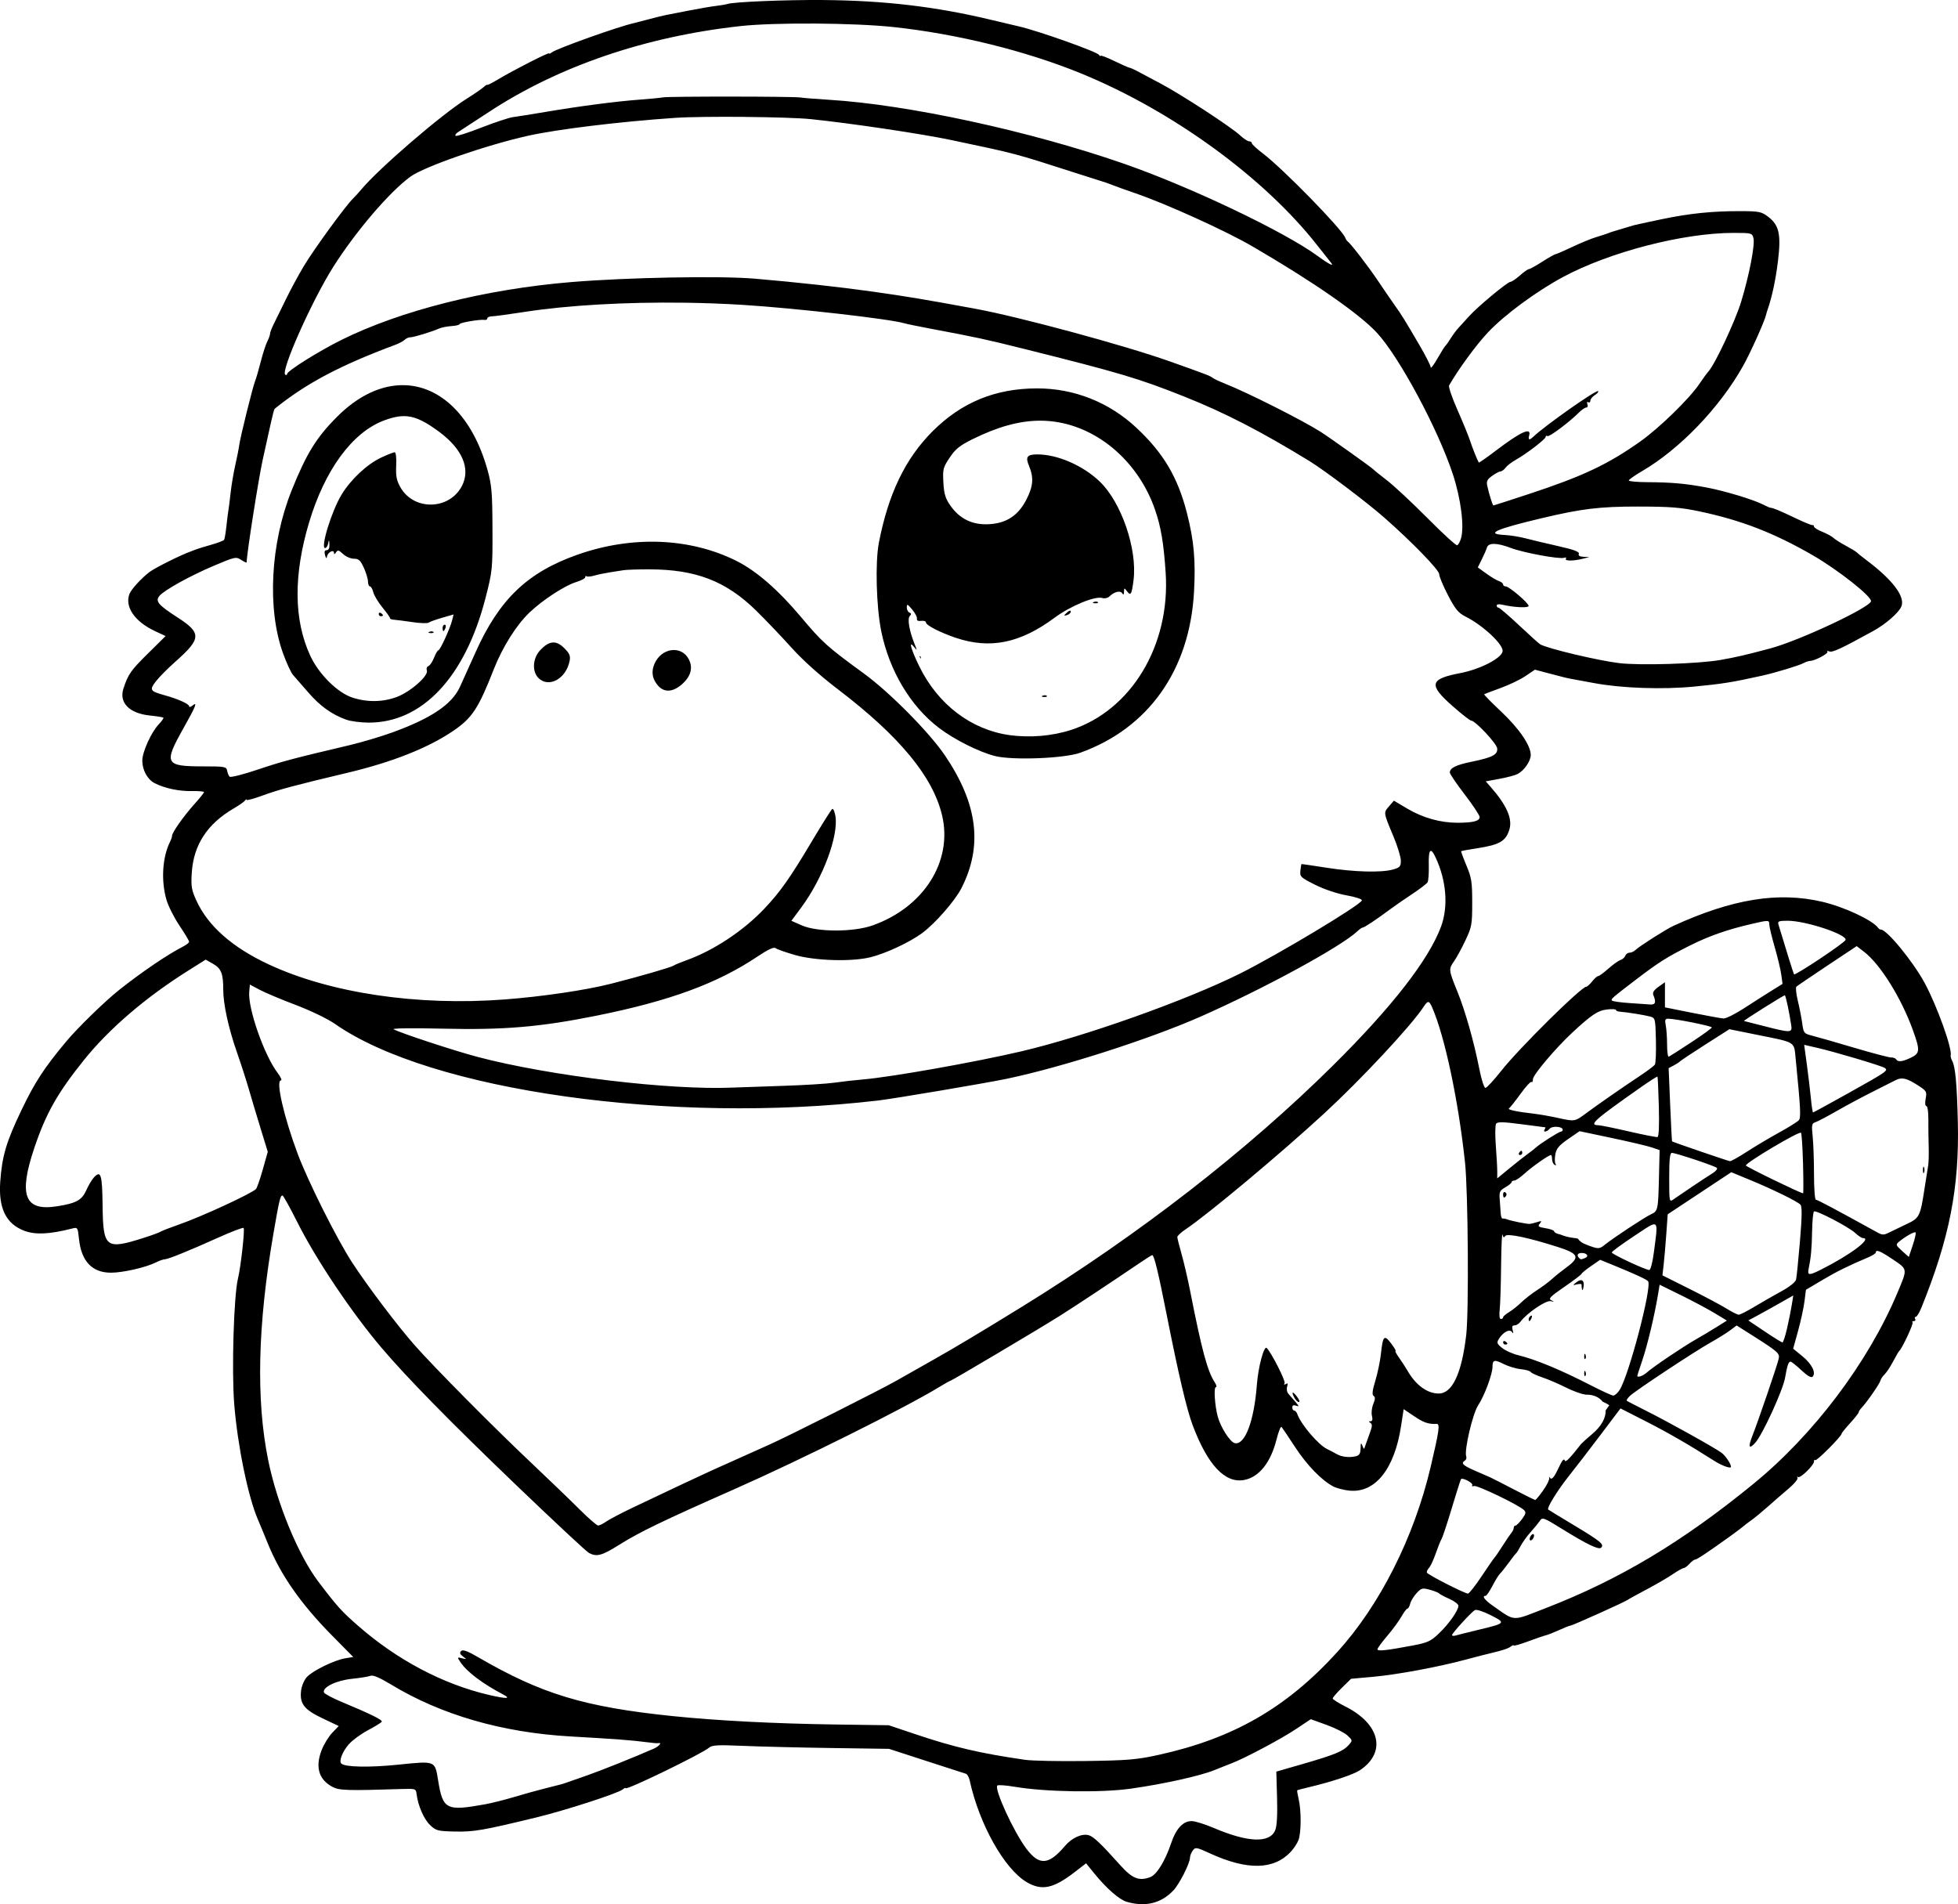 <?xml version="1.0" encoding="UTF-8" standalone="no"?>
<!-- Created with Inkscape (http://www.inkscape.org/) -->

<svg
   width="243.271mm"
   height="236.583mm"
   viewBox="0 0 243.271 236.583"
   version="1.1"
   id="svg1"
   xml:space="preserve"
   xmlns="http://www.w3.org/2000/svg"
   xmlns:svg="http://www.w3.org/2000/svg"><defs
     id="defs1" /><g
     id="layer1"
     transform="translate(-125.02,334.042)"><path
       id="path156"
       style="fill:#000000"
       d="m 227.235,-334.039 c -4.645,-0.036 -11.099,0.233 -11.851,0.494 -0.176,0.061 -0.796,0.166 -1.378,0.234 -0.582,0.067 -2.07,0.321 -3.307,0.564 -1.237,0.243 -2.527,0.494 -2.868,0.557 -0.34,0.064 -1.293,0.297 -2.117,0.518 -0.824,0.222 -1.689,0.445 -1.922,0.497 -1.949,0.432 -9.616,3.167 -10.226,3.648 -0.182,0.143 -0.331,0.197 -0.331,0.118 0,-0.172 -4.339,2.039 -6.284,3.202 -0.764,0.457 -1.389,0.774 -1.389,0.705 0,-0.069 -0.208,0.061 -0.463,0.289 -0.255,0.228 -1.186,0.867 -2.07,1.419 -3.186,1.991 -11.021,8.745 -13.176,11.357 -0.283,0.343 -0.718,0.819 -0.967,1.058 -0.914,0.877 -4.924,6.387 -6.141,8.437 -0.689,1.161 -1.677,2.991 -2.195,4.066 -0.518,1.075 -1.174,2.412 -1.459,2.972 -0.285,0.559 -0.518,1.155 -0.519,1.323 -9e-4,0.168 -0.155,0.603 -0.343,0.967 -0.188,0.364 -0.554,1.495 -0.814,2.514 -0.26,1.019 -0.572,2.09 -0.693,2.381 -0.289,0.693 -1.859,7.026 -1.981,7.989 -0.052,0.41 -0.271,1.52 -0.486,2.464 -0.215,0.945 -0.477,2.492 -0.581,3.438 -0.104,0.946 -0.227,1.922 -0.273,2.169 -0.046,0.247 -0.157,1.131 -0.248,1.965 -0.09,0.834 -0.219,1.606 -0.287,1.716 -0.068,0.11 -0.806,0.392 -1.64,0.627 -0.834,0.235 -1.695,0.5 -1.913,0.59 -0.218,0.09 -0.456,0.183 -0.529,0.208 -1.203,0.409 -4.565,2.085 -5.229,2.606 -1.05,0.824 -2.233,2.13 -2.452,2.705 -0.605,1.591 0.658,3.429 3.164,4.603 l 1.329,0.622 -2.177,2.15 c -2.149,2.123 -2.472,2.583 -3.057,4.357 -0.581,1.763 0.711,3.095 3.261,3.362 0.873,0.091 1.638,0.212 1.7,0.268 0.062,0.056 -0.198,0.429 -0.578,0.827 -0.927,0.972 -2.042,3.429 -2.045,4.508 -0.003,1.165 0.636,2.341 1.523,2.799 1.229,0.635 3.037,1.021 4.626,0.988 0.837,-0.018 1.521,0.041 1.521,0.129 0,0.088 -0.537,0.758 -1.193,1.487 -1.315,1.462 -2.776,3.53 -2.776,3.927 0,0.14 -0.105,0.461 -0.233,0.714 -0.976,1.931 -1.161,4.861 -0.46,7.269 0.223,0.766 0.946,2.2 1.607,3.185 0.661,0.986 1.203,1.888 1.203,2.006 0,0.117 -0.327,0.382 -0.728,0.588 -1.986,1.021 -5.056,3.102 -7.955,5.393 -1.744,1.379 -5.157,4.701 -6.582,6.408 -2.771,3.32 -3.901,5.055 -5.586,8.578 -1.875,3.92 -2.385,5.643 -2.616,8.845 -0.237,3.286 0.712,5.233 2.97,6.095 1.378,0.526 3.152,0.445 5.971,-0.276 0.668,-0.171 0.693,-0.132 0.838,1.268 0.289,2.805 1.634,4.227 3.991,4.222 1.478,-0.003 4.318,-0.653 5.56,-1.272 0.427,-0.213 0.917,-0.388 1.088,-0.388 0.412,0 3.026,-1.058 6.689,-2.708 1.639,-0.738 3.048,-1.274 3.131,-1.191 0.171,0.171 -0.353,4.872 -0.7,6.28 -0.522,2.12 -0.801,11.423 -0.467,15.61 0.41,5.144 1.73,11.559 2.958,14.375 0.201,0.462 0.745,1.774 1.208,2.918 1.581,3.905 4.09,7.504 7.979,11.445 l 2.642,2.677 -1.001,0.164 c -1.34,0.219 -4.035,1.536 -4.762,2.326 -0.322,0.35 -0.643,1.099 -0.713,1.664 -0.204,1.642 0.358,2.375 2.655,3.465 l 2.017,0.957 -0.808,0.841 c -0.445,0.462 -1.038,1.436 -1.319,2.163 -0.807,2.092 -0.351,3.648 1.335,4.549 0.859,0.459 1.86,0.49 8.663,0.27 1.654,-0.053 1.723,-0.03 1.8,0.606 0.176,1.448 0.901,3.129 1.663,3.86 0.751,0.72 0.954,0.773 3.115,0.82 2.354,0.05 3.456,-0.141 10.091,-1.749 3.622,-0.878 10.158,-2.997 10.744,-3.483 0.203,-0.168 0.369,-0.238 0.369,-0.156 0,0.328 9.53,-4.3 10.364,-5.033 0.365,-0.321 1.104,-0.36 4.233,-0.223 2.085,0.091 7.015,0.212 10.955,0.268 l 7.164,0.103 4.61,1.497 c 2.535,0.823 4.755,1.541 4.933,1.595 0.178,0.054 0.395,0.43 0.484,0.837 1.182,5.434 4.31,11.006 7.094,12.637 1.864,1.092 3.299,0.792 5.937,-1.243 l 1.428,-1.102 0.952,1.177 c 1.539,1.902 3.154,3.327 4.083,3.602 h 5.2e-4 c 2.303,0.682 4.288,0.201 5.811,-1.409 0.751,-0.795 2.06,-3.378 2.064,-4.075 10e-4,-0.227 0.157,-0.624 0.346,-0.882 0.323,-0.442 0.448,-0.421 2.159,0.363 4.589,2.102 7.887,2.046 9.983,-0.17 0.391,-0.413 0.837,-1.086 0.992,-1.496 0.343,-0.908 0.357,-3.638 0.025,-5.068 -0.134,-0.578 -0.217,-1.078 -0.185,-1.11 0.032,-0.032 0.651,-0.199 1.375,-0.369 2.96,-0.699 5.634,-1.592 6.467,-2.159 3.26,-2.218 2.449,-5.711 -1.828,-7.87 -0.882,-0.445 -1.604,-0.902 -1.604,-1.015 0,-0.113 0.513,-0.709 1.141,-1.325 l 1.141,-1.119 2.762,-0.249 c 2.966,-0.267 8.065,-1.215 11.493,-2.136 1.164,-0.313 2.533,-0.666 3.043,-0.785 1.574,-0.369 2.236,-0.589 2.58,-0.858 0.182,-0.142 0.331,-0.191 0.331,-0.108 0,0.083 0.804,-0.147 1.786,-0.512 0.982,-0.364 1.98,-0.706 2.216,-0.759 0.237,-0.053 0.974,-0.344 1.639,-0.646 0.665,-0.303 1.295,-0.551 1.4,-0.551 0.233,0 6.742,-2.928 7.114,-3.2 0.146,-0.107 1.217,-0.697 2.381,-1.312 1.164,-0.615 2.614,-1.458 3.223,-1.875 0.608,-0.416 1.215,-0.758 1.348,-0.758 0.133,0 0.458,-0.238 0.721,-0.529 0.263,-0.291 0.58,-0.529 0.705,-0.529 0.218,0 1.537,-0.877 4.322,-2.876 0.728,-0.522 1.458,-1.071 1.624,-1.22 0.166,-0.149 0.638,-0.508 1.049,-0.799 0.411,-0.291 1.349,-1.065 2.085,-1.72 0.736,-0.655 1.894,-1.66 2.573,-2.234 0.679,-0.574 1.164,-1.17 1.077,-1.323 -0.087,-0.153 -0.064,-0.194 0.052,-0.089 0.254,0.229 1.992,-1.453 1.992,-1.927 0,-0.184 0.073,-0.262 0.163,-0.172 0.159,0.159 3.256,-2.952 3.27,-3.283 0.004,-0.091 0.483,-0.686 1.065,-1.323 0.582,-0.637 1.058,-1.239 1.058,-1.337 0,-0.099 0.151,-0.337 0.336,-0.529 0.638,-0.664 2.272,-3.016 2.357,-3.393 0.047,-0.208 0.28,-0.561 0.517,-0.784 0.238,-0.223 0.714,-0.942 1.058,-1.597 0.344,-0.655 0.692,-1.25 0.773,-1.323 0.371,-0.335 1.797,-3.392 1.65,-3.539 -0.091,-0.091 -0.019,-0.165 0.16,-0.165 0.178,0 0.251,-0.119 0.161,-0.265 -0.09,-0.146 -0.056,-0.265 0.076,-0.265 0.132,0 0.445,-0.506 0.695,-1.124 3.497,-8.642 4.73,-14.922 4.533,-23.085 -0.115,-4.779 -0.307,-6.855 -0.702,-7.593 -0.134,-0.25 -0.218,-0.549 -0.186,-0.664 0.224,-0.813 -1.674,-6.112 -3.216,-8.98 -1.455,-2.707 -4.747,-6.714 -5.481,-6.671 -0.086,0.005 -0.23,-0.09 -0.319,-0.212 -0.706,-0.964 -4.229,-2.606 -6.956,-3.242 -5.458,-1.274 -11.145,-0.353 -18.474,2.993 -0.894,0.408 -4.223,2.526 -4.715,2.999 -0.192,0.185 -0.523,0.336 -0.736,0.336 -0.212,0 -0.453,0.174 -0.535,0.387 -0.082,0.213 -0.356,0.453 -0.609,0.533 -0.254,0.081 -0.927,0.561 -1.497,1.068 -0.57,0.507 -1.138,0.922 -1.262,0.922 -0.125,1.1e-4 -0.461,0.298 -0.747,0.661 -0.286,0.364 -0.616,0.661 -0.733,0.661 -0.623,0 -8.36,7.653 -10.564,10.451 -0.917,1.164 -1.8,2.117 -1.961,2.117 -0.161,0 -0.493,-1.012 -0.737,-2.249 -0.701,-3.546 -1.771,-7.323 -2.768,-9.769 -1.073,-2.633 -1.085,-2.747 -0.382,-3.733 0.294,-0.413 0.919,-1.563 1.389,-2.554 0.801,-1.691 0.854,-1.983 0.854,-4.713 0,-2.57 -0.084,-3.11 -0.719,-4.617 -0.395,-0.939 -0.687,-1.738 -0.65,-1.775 0.037,-0.037 0.956,-0.205 2.041,-0.372 2.753,-0.424 3.536,-0.893 3.96,-2.373 0.38,-1.325 -0.375,-3.005 -2.371,-5.275 l -0.576,-0.655 1.716,-0.316 c 0.943,-0.174 1.953,-0.445 2.245,-0.6 0.828,-0.443 1.63,-1.612 1.627,-2.373 -0.004,-1.18 -1.447,-3.285 -3.713,-5.416 -1.195,-1.124 -2.127,-2.077 -2.073,-2.117 0.055,-0.04 0.967,-0.387 2.027,-0.77 1.06,-0.383 2.457,-1.054 3.103,-1.49 l 1.176,-0.794 1.527,0.405 c 2.076,0.551 2.5,0.654 3.115,0.763 0.291,0.051 1.541,0.281 2.778,0.51 3.378,0.627 8.45,0.802 12.348,0.425 3.546,-0.342 4.718,-0.53 8.422,-1.35 1.716,-0.38 4.635,-1.267 5.222,-1.586 0.253,-0.138 0.61,-0.254 0.794,-0.259 0.601,-0.016 2.332,-0.948 2.133,-1.147 -0.107,-0.107 9.2e-4,-0.119 0.24,-0.027 0.397,0.152 1.444,-0.336 5.462,-2.544 1.565,-0.86 3.206,-2.301 3.5,-3.072 0.459,-1.207 -1.089,-3.263 -4.253,-5.65 -0.655,-0.494 -1.25,-0.97 -1.323,-1.057 -0.073,-0.087 -0.668,-0.448 -1.323,-0.8 -0.655,-0.353 -1.355,-0.798 -1.556,-0.989 -0.201,-0.191 -0.826,-0.531 -1.389,-0.757 -0.563,-0.225 -1.023,-0.515 -1.023,-0.645 0,-0.13 -0.089,-0.211 -0.198,-0.182 -0.109,0.03 -1.091,-0.375 -2.183,-0.899 -1.859,-0.893 -2.736,-1.255 -3.048,-1.259 -0.073,-0.001 -0.464,-0.173 -0.868,-0.382 -1.208,-0.625 -4.802,-1.711 -7.064,-2.135 -2.591,-0.486 -4.329,-0.641 -7.342,-0.658 -1.273,-0.007 -2.313,-0.102 -2.31,-0.211 0.003,-0.109 0.749,-0.633 1.657,-1.164 4.698,-2.746 9.636,-7.888 12.54,-13.058 0.906,-1.614 2.681,-5.555 2.855,-6.342 0.033,-0.15 0.123,-0.451 0.199,-0.669 0.546,-1.567 1.001,-3.697 1.284,-6.017 0.404,-3.315 0.15,-4.473 -1.21,-5.51 -0.828,-0.631 -1.131,-0.695 -3.365,-0.703 -3.569,-0.013 -6.428,0.28 -9.939,1.018 -1.705,0.358 -3.219,0.686 -3.364,0.728 -0.28,0.081 -2.553,0.761 -2.778,0.831 -0.073,0.023 -0.311,0.111 -0.529,0.197 -0.218,0.086 -0.873,0.298 -1.455,0.473 -0.582,0.175 -1.904,0.719 -2.938,1.211 -1.034,0.491 -1.963,0.893 -2.063,0.893 -0.101,0 -0.835,0.417 -1.631,0.926 -0.796,0.509 -1.548,0.926 -1.671,0.926 -0.123,0 -0.627,0.355 -1.119,0.79 -0.493,0.434 -1.023,0.792 -1.179,0.794 -0.368,0.005 -4.086,3.098 -5.127,4.263 -0.442,0.495 -1.028,1.138 -1.301,1.429 -0.274,0.291 -0.718,0.886 -0.988,1.323 -0.27,0.437 -0.565,0.853 -0.656,0.926 -0.091,0.073 -0.54,0.787 -0.996,1.587 -0.456,0.8 -0.832,1.291 -0.833,1.09 -0.001,-0.201 -0.627,-1.434 -1.391,-2.74 -1.961,-3.353 -2.134,-3.632 -3.077,-4.964 -0.464,-0.655 -1.402,-2.024 -2.085,-3.043 -1.189,-1.774 -3.377,-4.617 -3.767,-4.895 -0.102,-0.073 -0.234,-0.27 -0.292,-0.439 -0.356,-1.03 -7.712,-8.567 -10.226,-10.476 -0.764,-0.58 -1.389,-1.16 -1.389,-1.288 0,-0.128 -0.149,-0.233 -0.331,-0.234 -0.182,-6.7e-4 -0.688,-0.333 -1.124,-0.739 -1.146,-1.066 -7.29,-5.068 -9.922,-6.463 -1.237,-0.655 -2.547,-1.351 -2.91,-1.546 -0.364,-0.195 -0.781,-0.375 -0.926,-0.401 -0.146,-0.026 -1.009,-0.408 -1.918,-0.85 -0.91,-0.442 -1.656,-0.724 -1.658,-0.627 -0.002,0.097 -0.091,0.045 -0.198,-0.116 -0.267,-0.4 -7.584,-2.997 -9.984,-3.543 -0.582,-0.132 -2.07,-0.485 -3.307,-0.782 -6.938,-1.67 -13.357,-2.429 -21.034,-2.488 z m -0.94,2.924 c 3.598,0.024 7.277,0.171 9.732,0.434 7.929,0.849 16.498,2.97 23.355,5.782 11.358,4.657 22.758,12.966 29.335,21.381 0.739,0.946 1.471,1.869 1.625,2.051 0.531,0.624 -0.138,0.306 -1.591,-0.757 -4.195,-3.07 -15.899,-8.638 -24.21,-11.52 -11.639,-4.035 -26.752,-7.305 -36.513,-7.9 -1.601,-0.098 -3.208,-0.226 -3.572,-0.286 -0.852,-0.139 -16.367,-0.151 -17.066,-0.013 -0.291,0.057 -1.601,0.184 -2.91,0.281 -2.901,0.215 -7.392,0.801 -11.642,1.519 -1.746,0.295 -3.58,0.588 -4.074,0.651 -0.494,0.063 -2.268,0.65 -3.941,1.304 -1.673,0.654 -3.114,1.113 -3.202,1.02 -0.088,-0.093 0.057,-0.304 0.323,-0.469 0.266,-0.165 1.992,-1.291 3.836,-2.502 8.657,-5.686 19.479,-9.377 31.267,-10.665 2.131,-0.233 5.648,-0.333 9.246,-0.31 z m -8.76,11.599 c 3.435,0.031 6.796,0.129 8.244,0.278 4.972,0.511 13.783,1.825 17.49,2.607 8.058,1.701 7.749,1.619 15.186,4.012 2.183,0.702 4.028,1.291 4.101,1.308 0.073,0.018 0.43,0.153 0.794,0.3 0.364,0.147 1.614,0.596 2.778,0.996 3.84,1.32 11.167,4.646 14.476,6.57 7.558,4.396 13.322,8.397 15.499,10.757 2.788,3.023 7.607,12.008 9.438,17.599 0.991,3.027 1.429,6.483 1.003,7.933 -0.125,0.427 -0.342,0.815 -0.481,0.861 -0.139,0.046 -1.8,-1.473 -3.69,-3.378 -1.89,-1.904 -4.151,-4.012 -5.024,-4.685 -0.873,-0.673 -1.647,-1.296 -1.72,-1.385 -0.16,-0.196 -5.366,-3.905 -6.482,-4.619 -2.244,-1.435 -9.045,-4.866 -11.906,-6.006 -0.727,-0.29 -1.443,-0.627 -1.59,-0.749 -0.275,-0.228 -0.764,-0.415 -5.29,-2.024 -5.639,-2.004 -18.703,-5.538 -24.209,-6.55 -6.343,-1.166 -8.451,-1.517 -12.7,-2.118 -4.052,-0.573 -9.481,-1.169 -14.684,-1.612 -4.306,-0.367 -15.765,-0.154 -22.754,0.423 -10.667,0.88 -21.2,3.53 -28.575,7.189 -2.839,1.409 -6.747,3.86 -6.747,4.232 0,0.125 -0.103,0.164 -0.229,0.086 -0.616,-0.381 3.318,-9.221 5.957,-13.384 2.811,-4.435 7,-9.332 9.597,-11.222 1.705,-1.24 9.381,-3.91 14.584,-5.072 3.638,-0.813 11.313,-1.749 18.245,-2.226 1.745,-0.12 5.254,-0.156 8.689,-0.125 z m 122.904,14.41 c 2.191,0 2.282,0.024 2.438,0.644 0.208,0.831 -0.52,4.599 -1.526,7.899 -0.736,2.413 -3.235,7.748 -4.056,8.659 -0.199,0.221 -0.717,0.931 -1.152,1.578 -1.211,1.804 -4.952,5.449 -7.309,7.122 -4.01,2.847 -7.16,4.334 -13.853,6.538 -2.38,0.784 -4.366,1.425 -4.412,1.425 -0.097,0 -0.534,-1.394 -0.762,-2.429 -0.127,-0.575 -0.011,-0.813 0.612,-1.257 0.423,-0.301 0.893,-0.548 1.044,-0.548 0.151,0 0.43,-0.208 0.621,-0.463 0.19,-0.255 0.752,-0.689 1.248,-0.966 1.334,-0.744 3.727,-2.579 3.727,-2.858 0,-0.133 0.103,-0.178 0.229,-0.1 0.222,0.137 2.729,-1.743 3.939,-2.955 0.327,-0.327 0.726,-0.595 0.887,-0.595 0.161,0 0.222,-0.184 0.135,-0.41 -0.09,-0.235 -0.046,-0.342 0.104,-0.249 0.144,0.089 0.262,0.005 0.262,-0.187 0,-0.192 0.249,-0.505 0.554,-0.696 0.305,-0.191 0.49,-0.411 0.411,-0.49 -0.215,-0.215 -6.544,4.236 -8.062,5.67 -0.5,0.473 -0.659,0.41 -0.5,-0.198 0.269,-1.03 -1.09,-0.402 -4.134,1.91 -1.14,0.866 -2.098,1.534 -2.129,1.486 -0.182,-0.282 -0.8,-1.826 -1.095,-2.734 -0.189,-0.582 -0.889,-2.291 -1.556,-3.799 -0.667,-1.507 -1.135,-2.877 -1.041,-3.043 1.156,-2.029 3.43,-5.126 4.882,-6.649 2.075,-2.176 5.951,-5.032 9.229,-6.8 5.812,-3.133 14.975,-5.507 21.262,-5.507 z m -130.341,8.673 c 2.423,0.033 4.85,0.123 7.215,0.27 6.497,0.404 18.4,1.762 20.068,2.288 0.241,0.076 1.747,0.385 3.348,0.686 5.688,1.07 6.773,1.305 11.561,2.502 11.85,2.961 14.21,3.663 19.851,5.909 5.034,2.004 9.55,4.33 15.558,8.013 1.885,1.155 7.144,5.126 9.298,7.02 3.429,3.014 6.835,6.52 6.835,7.034 0,0.286 0.492,1.467 1.095,2.624 0.907,1.744 1.281,2.198 2.183,2.652 2.174,1.095 4.719,3.478 4.601,4.309 -0.123,0.868 -2.793,2.242 -5.279,2.717 -3.79,0.724 -3.955,1.433 -0.952,4.079 1.133,0.998 2.175,1.814 2.316,1.814 0.51,0 3.171,2.833 3.241,3.449 0.089,0.786 -0.569,1.131 -3.183,1.667 -1.948,0.4 -2.699,0.774 -2.699,1.346 0,0.171 0.833,1.397 1.852,2.724 1.019,1.327 1.852,2.587 1.852,2.8 0,0.497 -0.803,0.705 -2.74,0.71 -2.134,0.005 -4.342,-0.618 -6.279,-1.772 l -1.635,-0.974 -0.617,0.717 c -0.685,0.797 -0.699,0.711 0.584,3.781 0.493,1.18 0.897,2.513 0.897,2.964 0,0.721 -0.119,0.852 -0.992,1.095 -1.462,0.406 -4.816,0.313 -8.268,-0.23 -1.673,-0.263 -3.064,-0.464 -3.089,-0.446 -0.025,0.018 -0.085,0.388 -0.132,0.821 -0.081,0.738 0.035,0.848 1.826,1.747 1.126,0.565 2.732,1.105 3.907,1.314 1.135,0.202 1.956,0.474 1.905,0.632 -0.193,0.591 -10.462,6.755 -15.131,9.083 -6.732,3.356 -19.339,7.836 -27.252,9.684 -5.785,1.351 -16.073,3.175 -19.579,3.472 -1.019,0.086 -2.626,0.268 -3.572,0.404 -0.946,0.136 -3.803,0.313 -6.35,0.392 v -5.2e-4 c -2.547,0.08 -5.345,0.177 -6.218,0.217 -7.807,0.352 -22.777,-1.442 -31.75,-3.805 -2.872,-0.756 -9.68,-2.997 -10.451,-3.44 -0.225,-0.129 2.415,-0.161 6.085,-0.075 7.63,0.18 12.126,-0.201 19.182,-1.624 9.055,-1.826 14.962,-3.998 19.934,-7.33 1.307,-0.876 2.042,-1.22 2.249,-1.053 0.169,0.137 1.259,0.523 2.424,0.857 2.512,0.722 7.053,0.854 9.393,0.273 1.887,-0.469 4.837,-1.845 6.374,-2.974 1.638,-1.203 4.118,-4.038 4.924,-5.629 2.656,-5.242 2.011,-10.431 -2.046,-16.443 -1.929,-2.858 -6.86,-7.847 -10.075,-10.193 -4.623,-3.373 -5.141,-3.838 -7.886,-7.099 -2.804,-3.33 -5.505,-5.672 -7.956,-6.897 -5.779,-2.888 -12.955,-3.17 -19.747,-0.778 -6.204,2.185 -9.707,5.528 -12.646,12.07 -0.771,1.716 -1.655,3.674 -1.964,4.352 -0.996,2.18 -3.566,3.911 -8.419,5.67 -1.432,0.519 -3.854,1.238 -5.382,1.597 -6.951,1.637 -8.314,2 -11.362,3.026 -1.785,0.601 -3.341,0.992 -3.457,0.869 -0.116,-0.123 -0.254,-0.462 -0.307,-0.753 -0.089,-0.491 -0.304,-0.529 -3.002,-0.529 -4.738,0 -4.905,-0.335 -2.389,-4.801 1.512,-2.684 1.756,-3.309 1.07,-2.74 -0.218,0.181 -0.397,0.214 -0.397,0.073 0,-0.284 -1.412,-0.919 -3.043,-1.367 -1.814,-0.499 -1.913,-0.652 -1.103,-1.713 0.392,-0.513 1.493,-1.624 2.446,-2.469 3.233,-2.862 3.263,-3.549 0.236,-5.501 -2.385,-1.539 -2.774,-2.005 -2.226,-2.666 0.582,-0.701 3.808,-2.49 6.71,-3.72 2.687,-1.139 2.807,-1.165 3.453,-0.742 0.368,0.241 0.67,0.376 0.67,0.299 0,-0.987 1.479,-10.421 2.006,-12.792 0.383,-1.725 0.849,-3.827 1.035,-4.672 0.186,-0.845 0.382,-1.571 0.435,-1.613 3.922,-3.164 8.087,-5.373 14.987,-7.948 0.478,-0.178 1.007,-0.463 1.177,-0.633 0.17,-0.17 0.494,-0.308 0.719,-0.307 0.411,10e-4 2.593,-0.666 3.585,-1.097 0.291,-0.126 0.975,-0.259 1.521,-0.295 0.545,-0.036 0.992,-0.143 0.992,-0.239 5.8e-4,-0.189 2.572,-0.623 3.109,-0.525 0.182,0.033 0.331,-0.051 0.331,-0.188 0,-0.137 0.268,-0.253 0.595,-0.259 0.327,-0.006 2.117,-0.248 3.976,-0.537 5.455,-0.85 12.694,-1.253 19.964,-1.153 z m -34.907,10.245 c -2.711,-0.045 -5.599,1.225 -8.305,3.939 -2.557,2.563 -3.805,4.587 -5.623,9.12 -2.647,6.597 -3.076,14.73 -1.071,20.273 0.434,1.198 0.993,2.404 1.242,2.679 0.25,0.275 1.105,1.256 1.902,2.179 1.452,1.683 2.92,2.733 4.724,3.377 0.532,0.19 1.758,0.351 2.725,0.357 6.679,0.044 12.026,-5.638 14.555,-15.467 0.86,-3.344 0.885,-3.582 0.868,-8.599 -0.015,-4.459 -0.097,-5.444 -0.598,-7.261 -1.875,-6.794 -5.901,-10.523 -10.418,-10.598 z m 78.659,0.4 c -5.169,0.011 -9.362,1.734 -12.955,5.323 -3.39,3.387 -5.502,7.769 -6.678,13.852 -0.471,2.436 -0.325,7.947 0.291,10.984 0.996,4.915 3.653,9.36 7.197,12.041 1.913,1.448 4.954,2.972 6.929,3.475 2.174,0.553 8.617,0.306 10.598,-0.406 8.486,-3.05 13.601,-10.277 14.138,-19.978 0.216,-3.905 -0.003,-6.363 -0.87,-9.769 -1.142,-4.484 -2.932,-7.504 -6.316,-10.657 -3.391,-3.159 -7.74,-4.874 -12.334,-4.865 z m -78.17,3.473 c 1.155,0.128 2.29,0.731 3.882,1.906 2.902,2.142 3.947,4.593 2.862,6.719 -1.542,3.023 -5.973,3.139 -7.648,0.201 -0.483,-0.848 -0.589,-1.387 -0.531,-2.712 0.043,-0.976 -0.035,-1.653 -0.191,-1.651 -0.146,0.002 -0.888,0.294 -1.651,0.649 -1.762,0.82 -3.798,2.72 -4.947,4.617 -1.24,2.045 -2.652,6.638 -2.041,6.638 0.147,0 0.319,-0.268 0.382,-0.595 0.098,-0.51 0.12,-0.492 0.151,0.132 0.023,0.466 -0.098,0.728 -0.336,0.728 -0.258,0 -0.322,0.183 -0.209,0.595 0.124,0.454 0.185,0.491 0.255,0.155 0.109,-0.522 0.853,-0.878 0.859,-0.411 0.003,0.207 0.093,0.183 0.251,-0.067 0.209,-0.331 0.342,-0.3 0.873,0.198 0.344,0.324 0.952,0.588 1.35,0.588 0.595,0 0.814,0.2 1.234,1.124 0.281,0.618 0.513,1.392 0.516,1.72 0.003,0.327 0.112,0.595 0.242,0.595 0.13,0 0.318,0.327 0.418,0.727 0.1,0.4 0.619,1.26 1.153,1.913 0.534,0.652 0.951,1.248 0.927,1.324 -0.024,0.076 0.214,0.158 0.529,0.181 0.315,0.024 1.348,0.157 2.293,0.297 0.946,0.14 1.839,0.165 1.984,0.056 0.146,-0.109 0.9,-0.381 1.676,-0.605 l 1.412,-0.408 -0.174,0.705 c -0.249,1.011 -1.499,3.748 -1.712,3.748 -0.099,0 -0.34,0.412 -0.538,0.915 -0.197,0.503 -0.515,0.975 -0.706,1.049 -0.191,0.073 -0.278,0.315 -0.192,0.537 0.248,0.647 -2.03,2.66 -3.731,3.296 -1.756,0.657 -3.704,0.68 -5.555,0.067 -1.815,-0.602 -4.125,-2.895 -5.173,-5.135 -2.078,-4.442 -2.137,-10.041 -0.175,-16.604 1.957,-6.543 5.38,-11.206 9.304,-12.675 0.655,-0.245 1.233,-0.411 1.776,-0.49 0.407,-0.059 0.794,-0.069 1.179,-0.026 z m 78.476,0.538 c 0.841,-0.006 1.666,0.068 2.486,0.221 5.294,0.988 9.908,5.18 11.865,10.784 0.746,2.135 1.092,4.167 1.339,7.866 0.604,9.029 -4.269,17.13 -11.764,19.556 -2.342,0.758 -5.116,0.991 -7.636,0.64 -4.763,-0.664 -8.904,-3.82 -11.206,-8.54 -1.072,-2.197 -1.368,-3.33 -0.623,-2.379 0.364,0.464 0.367,0.424 0.03,-0.413 -0.656,-1.633 -0.911,-3.119 -0.592,-3.46 0.212,-0.227 0.202,-0.343 -0.04,-0.431 -0.182,-0.067 -0.331,-0.359 -0.331,-0.649 0,-0.456 0.09,-0.421 0.668,0.267 0.367,0.437 0.635,0.952 0.595,1.145 -0.047,0.226 0.138,0.321 0.522,0.268 0.327,-0.045 0.595,0.042 0.595,0.193 0,0.345 1.742,1.244 3.683,1.902 4.274,1.447 8.025,0.688 12.302,-2.49 1.972,-1.465 5.042,-2.729 5.939,-2.444 0.281,0.089 0.672,0.002 0.869,-0.193 0.589,-0.582 1.353,-0.774 1.59,-0.4 0.153,0.241 0.219,0.186 0.228,-0.19 0.012,-0.505 0.029,-0.507 0.376,-0.05 0.461,0.608 0.583,0.394 0.808,-1.416 0.476,-3.828 -1.514,-9.633 -4.184,-12.205 -2.092,-2.015 -5.288,-3.404 -7.799,-3.39 -1.26,0.007 -1.471,0.313 -0.998,1.445 0.597,1.43 0.517,2.49 -0.311,4.124 -1.017,2.006 -2.458,2.97 -4.636,3.101 -2.056,0.123 -3.649,-0.634 -4.815,-2.289 -0.64,-0.909 -0.804,-1.445 -0.885,-2.89 -0.093,-1.652 -0.038,-1.866 0.786,-3.097 0.721,-1.077 1.254,-1.504 2.87,-2.302 3.076,-1.518 5.743,-2.262 8.267,-2.281 z m 74.415,10.672 c 3.906,10e-4 5.265,0.108 7.56,0.591 5.221,1.099 9.292,2.675 14.126,5.466 3.132,1.808 7.335,5.128 7.224,5.707 -0.152,0.794 -8.923,4.902 -12.506,5.858 -3.147,0.839 -4.232,1.091 -6.218,1.439 -2.713,0.476 -10.003,0.702 -12.568,0.389 -2.685,-0.328 -8.915,-1.812 -9.805,-2.335 -0.172,-0.101 -1.357,-1.166 -2.632,-2.367 -1.276,-1.201 -2.422,-2.183 -2.548,-2.183 -0.126,0 -0.228,-0.121 -0.228,-0.27 0,-0.16 0.297,-0.199 0.728,-0.098 1.431,0.338 3.241,0.421 3.241,0.149 0,-0.358 -2.422,-2.424 -2.844,-2.426 -0.182,-9.4e-4 -0.331,-0.113 -0.331,-0.249 0,-0.136 -0.226,-0.318 -0.502,-0.406 -0.276,-0.088 -0.984,-0.508 -1.571,-0.934 l -1.069,-0.774 0.501,-1.003 c 0.276,-0.551 0.562,-1.211 0.637,-1.466 0.181,-0.617 1.251,-0.598 2.962,0.052 1.581,0.601 6.088,1.431 6.633,1.222 0.207,-0.079 0.302,-0.027 0.213,0.118 -0.186,0.3 0.932,0.298 2.119,-0.003 l 0.794,-0.202 -0.719,-0.032 c -0.477,-0.021 -0.675,-0.148 -0.587,-0.378 0.096,-0.251 -0.619,-0.516 -2.588,-0.959 -1.497,-0.336 -3.316,-0.769 -4.044,-0.962 -0.728,-0.193 -1.891,-0.38 -2.585,-0.414 -2.46,-0.124 -1.155,-0.717 4.57,-2.077 5.01,-1.191 7.212,-1.458 12.039,-1.456 z m -122.849,7.801 c 5.756,0.009 9.513,1.462 13.244,5.125 1.206,1.184 3.183,3.255 4.393,4.603 1.402,1.563 3.51,3.451 5.816,5.21 7.633,5.823 11.77,10.84 12.897,15.642 1.335,5.689 -2.26,11.383 -8.618,13.652 -2.382,0.85 -6.903,0.849 -8.827,-0.002 l -1.281,-0.566 1.227,-1.657 c 2.685,-3.625 4.656,-8.909 4.241,-11.367 -0.094,-0.554 -0.27,-0.946 -0.392,-0.87 -0.122,0.075 -1.266,1.892 -2.544,4.036 -2.732,4.587 -3.91,6.255 -5.904,8.362 -2.594,2.741 -6.299,5.192 -9.672,6.399 -0.728,0.26 -1.442,0.558 -1.587,0.66 -0.307,0.217 -4.186,1.341 -7.805,2.262 -3.136,0.798 -8.558,1.597 -13.229,1.95 v -5.2e-4 c -10.82,0.818 -21.636,-0.793 -29.283,-4.362 -4.519,-2.109 -7.534,-4.769 -8.976,-7.919 -0.611,-1.335 -0.684,-1.775 -0.575,-3.476 0.222,-3.456 1.937,-6.075 5.233,-7.992 0.655,-0.381 1.278,-0.817 1.385,-0.97 0.107,-0.152 0.196,-0.191 0.198,-0.085 0.002,0.105 0.927,-0.147 2.055,-0.561 1.951,-0.716 3.909,-1.239 10.517,-2.81 5.565,-1.323 10.057,-3.112 13.157,-5.239 2.3,-1.578 3.077,-2.766 4.968,-7.589 1.085,-2.769 2.815,-5.519 4.451,-7.079 1.635,-1.559 4.402,-3.362 5.801,-3.781 0.618,-0.185 1.124,-0.457 1.124,-0.604 0,-0.147 0.068,-0.198 0.152,-0.115 0.084,0.084 0.519,0.047 0.967,-0.081 0.448,-0.129 1.303,-0.308 1.899,-0.399 0.596,-0.091 1.381,-0.214 1.745,-0.274 0.364,-0.06 1.815,-0.106 3.225,-0.104 z m 55.199,4.055 c -0.211,0.085 -0.149,0.147 0.16,0.16 0.279,0.011 0.435,-0.051 0.347,-0.139 -0.088,-0.088 -0.316,-0.097 -0.507,-0.021 z m -2.973,1.08 c -0.071,0.011 -0.17,0.064 -0.284,0.159 -0.218,0.181 -0.397,0.371 -0.397,0.421 0,0.05 0.179,0.023 0.397,-0.06 0.218,-0.084 0.397,-0.273 0.397,-0.421 0,-0.077 -0.042,-0.11 -0.113,-0.099 z m -85.799,0.258 c -0.048,0.021 -0.077,0.073 -0.077,0.15 0,0.154 0.119,0.28 0.265,0.28 0.146,0 0.265,-0.052 0.265,-0.116 0,-0.064 -0.119,-0.191 -0.265,-0.281 -0.073,-0.045 -0.139,-0.054 -0.187,-0.033 z m 8.116,1.488 c -0.141,0 -0.256,0.179 -0.256,0.397 0,0.218 0.047,0.397 0.104,0.397 0.057,0 0.173,-0.179 0.256,-0.397 0.084,-0.218 0.037,-0.397 -0.104,-0.397 z m -1.893,0.878 c -0.211,0.085 -0.149,0.147 0.16,0.16 0.279,0.011 0.435,-0.051 0.347,-0.139 -0.088,-0.088 -0.316,-0.097 -0.507,-0.021 z m 15.285,1.332 c -0.485,0.048 -0.984,0.373 -1.544,0.979 -0.912,0.989 -1.007,2.617 -0.198,3.426 1.278,1.278 3.431,0.108 3.874,-2.107 0.128,-0.638 0.003,-0.935 -0.675,-1.613 -0.502,-0.502 -0.973,-0.732 -1.457,-0.685 z m 14.773,0.951 c -0.848,0.12 -1.687,0.715 -2.11,1.727 -0.417,0.998 -0.254,1.892 0.494,2.719 0.759,0.838 1.826,0.762 2.932,-0.209 1.113,-0.977 1.403,-2.04 0.848,-3.112 -0.459,-0.888 -1.316,-1.244 -2.164,-1.124 z m 30.849,0.735 c -0.125,-0.115 0.05,0.162 0.151,0.344 -0.006,-0.09 -0.008,-0.179 -0.005,-0.267 -0.049,-0.031 -0.091,-0.025 -0.146,-0.076 z m 15.293,4.919 c -0.211,0.085 -0.149,0.147 0.16,0.16 0.279,0.011 0.435,-0.051 0.347,-0.139 -0.088,-0.088 -0.316,-0.097 -0.507,-0.021 z m 48.135,19.325 c 0.139,-0.158 0.363,0.098 0.675,0.765 1.347,2.88 1.602,6.093 0.681,8.589 -1.52,4.118 -6.109,10.017 -13.446,17.283 -10.714,10.61 -24.104,20.999 -38.561,29.919 -5.067,3.126 -8.687,5.291 -11.192,6.693 -1.528,0.855 -3.552,2 -4.498,2.545 -1.839,1.059 -13.54,6.946 -15.743,7.921 -1.59,0.704 -5.268,2.354 -7.276,3.265 -1.461,0.663 -4.732,2.202 -9.657,4.545 -1.455,0.692 -2.962,1.482 -3.348,1.755 -0.386,0.273 -0.838,0.497 -1.005,0.497 -0.166,0 -1.226,-0.923 -2.355,-2.051 -1.129,-1.128 -3.881,-3.777 -6.114,-5.887 -4.572,-4.319 -11.815,-11.628 -14.289,-14.42 -2.104,-2.374 -5.884,-7.369 -7.797,-10.305 -1.893,-2.904 -5.481,-10.062 -6.772,-13.508 -1.713,-4.574 -2.757,-9.128 -2.093,-9.128 0.172,0 -0.01,-0.422 -0.404,-0.938 -1.664,-2.182 -3.712,-8.029 -3.528,-10.077 l 0.081,-0.897 1.206,0.644 c 0.663,0.354 2.687,1.206 4.498,1.893 1.875,0.711 3.976,1.727 4.88,2.359 11.872,8.301 41.761,12.514 67.469,9.51 2.017,-0.236 13.386,-2.157 16.007,-2.706 6.792,-1.421 17.618,-4.888 23.945,-7.669 7.845,-3.448 17.521,-8.706 19.579,-10.639 0.291,-0.273 0.589,-0.484 0.661,-0.468 0.152,0.033 1.759,-1.03 3.307,-2.189 0.582,-0.436 1.848,-1.314 2.813,-1.952 0.965,-0.638 1.844,-1.306 1.954,-1.484 0.11,-0.178 0.179,-1.142 0.154,-2.142 -0.025,-0.993 0.03,-1.566 0.17,-1.724 z m 44.427,8.637 c 2.244,0 7.417,1.719 7.187,2.388 -0.125,0.364 -6.284,4.469 -6.404,4.268 -0.083,-0.139 -0.985,-3.025 -1.936,-6.193 -0.119,-0.397 0.046,-0.463 1.154,-0.463 z m -2.585,0.033 c 0.282,0.01 0.296,0.155 0.296,0.442 0,0.261 0.299,1.507 0.665,2.769 0.366,1.262 0.736,2.813 0.823,3.447 l 0.158,1.153 -1.419,0.883 c -0.78,0.485 -2.307,1.459 -3.393,2.163 -1.086,0.704 -2.217,1.268 -2.514,1.252 -0.296,-0.016 -2.057,-0.334 -3.912,-0.706 l -3.373,-0.676 v -1.561 -1.561 l -0.811,0.577 c -0.564,0.401 -0.756,0.709 -0.632,1.01 0.376,0.912 0.266,1.228 -0.409,1.178 -0.364,-0.027 -1.537,-0.108 -2.606,-0.18 -1.069,-0.072 -2.02,-0.207 -2.113,-0.3 -0.184,-0.184 -0.047,-0.304 3.028,-2.653 2.747,-2.098 3.792,-2.758 6.611,-4.173 2.398,-1.204 4.654,-1.996 7.7,-2.702 1.069,-0.248 1.618,-0.372 1.9,-0.361 z m 11.151,3.121 0.887,0.676 c 2.039,1.555 4.652,5.743 6.112,9.795 0.896,2.487 0.868,2.85 -0.268,3.392 -1.053,0.502 -1.607,0.562 -1.832,0.198 -0.084,-0.136 -0.359,-0.239 -0.611,-0.229 -0.252,0.011 -2.303,-0.529 -4.559,-1.198 -2.256,-0.669 -4.6,-1.343 -5.211,-1.497 -1.069,-0.27 -1.115,-0.326 -1.278,-1.531 -0.093,-0.688 -0.341,-1.957 -0.551,-2.819 -0.21,-0.862 -0.29,-1.652 -0.177,-1.755 0.113,-0.103 1.843,-1.278 3.846,-2.61 z m -205.125,1.675 0.934,0.534 c 1.002,0.573 1.25,1.214 1.25,3.246 0,1.747 0.655,4.748 1.674,7.663 0.509,1.455 1.182,3.539 1.497,4.63 0.314,1.091 0.974,3.294 1.466,4.895 l 0.893,2.91 -0.624,2.212 c -0.343,1.217 -0.724,2.304 -0.846,2.417 -0.67,0.621 -6.785,3.439 -9.551,4.402 -1.127,0.392 -2.168,0.796 -2.313,0.898 -0.146,0.102 -1.072,0.442 -2.059,0.756 -4.753,1.513 -5.065,1.267 -5.13,-4.026 -0.047,-3.891 -0.217,-4.422 -1.102,-3.447 -0.246,0.27 -0.659,0.968 -0.917,1.55 -0.556,1.25 -1.258,1.634 -3.68,2.011 -4.009,0.624 -4.77,-1.385 -2.768,-7.302 1.444,-4.268 2.861,-6.775 6.137,-10.857 3.138,-3.91 7.679,-7.804 12.993,-11.142 z m 196.196,4.432 c 0.111,0 0.564,2.119 0.806,3.77 0.132,0.9 -0.097,0.904 -3.392,0.056 -1.31,-0.337 -2.43,-0.622 -2.489,-0.632 -0.131,-0.023 4.907,-3.194 5.075,-3.194 z m -44.292,0.838 c 0.155,0.008 0.29,0.234 0.485,0.683 1.574,3.623 3.254,11.555 4.076,19.248 0.383,3.587 0.488,18.549 0.15,21.431 -0.561,4.791 -1.728,7.276 -3.414,7.276 -1.439,0 -2.862,-1.047 -3.91,-2.88 -0.218,-0.382 -0.672,-1.081 -1.01,-1.553 -0.337,-0.472 -0.54,-0.859 -0.45,-0.859 0.09,0 -0.16,-0.425 -0.557,-0.944 -0.854,-1.119 -1.015,-0.947 -1.263,1.349 -0.095,0.877 -0.405,2.361 -0.688,3.296 -0.371,1.225 -0.431,1.753 -0.215,1.886 0.22,0.136 0.21,0.4 -0.038,0.998 -0.185,0.447 -0.262,1.113 -0.17,1.479 0.113,0.449 0.058,0.668 -0.168,0.671 -0.257,0.003 -0.261,0.052 -0.016,0.207 0.246,0.156 0.228,0.445 -0.076,1.253 -0.217,0.577 -0.47,1.282 -0.562,1.565 -0.166,0.51 -0.169,0.51 -0.368,0 -0.159,-0.407 -0.205,-0.335 -0.22,0.34 -0.014,0.662 -0.153,0.886 -0.614,0.992 h -5.2e-4 c -0.836,0.193 -1.758,0.076 -2.415,-0.307 -0.308,-0.18 -0.801,-0.438 -1.093,-0.573 -1.082,-0.499 -3.252,-3.027 -3.727,-4.341 -0.092,-0.255 -0.272,-0.463 -0.401,-0.463 -0.129,0 -0.234,-0.174 -0.234,-0.388 0,-0.258 0.156,-0.332 0.463,-0.22 0.405,0.148 0.396,0.089 -0.066,-0.463 -0.291,-0.348 -0.682,-0.797 -0.869,-0.999 -0.19,-0.205 -0.265,-0.603 -0.17,-0.901 0.123,-0.389 0.079,-0.478 -0.164,-0.328 -0.213,0.132 -0.268,0.1 -0.151,-0.089 0.16,-0.259 -1.61,-3.758 -2.217,-4.383 -0.34,-0.349 -1.063,2.35 -1.231,4.597 -0.339,4.507 -1.5,7.544 -2.761,7.215 -0.585,-0.153 -1.742,-1.97 -2.1,-3.3 -0.366,-1.359 -0.511,-3.65 -0.232,-3.65 0.138,0 0.077,-0.268 -0.135,-0.595 -0.919,-1.42 -1.607,-3.972 -3.051,-11.317 -0.301,-1.531 -0.785,-3.614 -1.075,-4.629 -0.29,-1.015 -0.527,-1.965 -0.526,-2.111 9.9e-4,-0.146 0.446,-0.563 0.989,-0.927 2.823,-1.892 11.797,-9.392 17.254,-14.42 4.585,-4.224 10.814,-10.901 12.334,-13.22 0.278,-0.424 0.454,-0.634 0.609,-0.626 z m 22.196,0.923 c 0.616,-0.071 1.121,-0.045 1.121,0.057 0,0.102 0.208,0.199 0.463,0.216 0.829,0.056 3.025,0.406 3.737,0.595 0.688,0.183 0.696,0.213 0.762,2.945 0.037,1.518 -0.023,2.889 -0.132,3.046 -0.11,0.157 -0.913,0.762 -1.786,1.344 -2.399,1.599 -5.132,3.496 -6.67,4.63 -1.533,1.131 -1.425,1.113 -3.707,0.617 -0.905,-0.197 -2.155,-0.416 -2.778,-0.488 -2.199,-0.254 -3.422,-0.511 -3.182,-0.671 0.133,-0.089 0.779,-0.904 1.436,-1.811 0.656,-0.908 1.272,-1.573 1.367,-1.477 0.095,0.095 0.173,-0.06 0.173,-0.346 0,-0.521 2.798,-3.834 4.854,-5.748 2.403,-2.237 3.21,-2.777 4.343,-2.907 z m 7.627,1.149 c 0.881,0 5.4,0.906 5.4,1.083 0,0.095 -1.155,0.932 -2.567,1.86 -1.412,0.928 -2.662,1.727 -2.778,1.775 -0.116,0.049 -0.211,-0.621 -0.211,-1.488 0,-0.867 -0.074,-1.949 -0.165,-2.403 -0.137,-0.686 -0.083,-0.827 0.321,-0.827 z m 7.583,1.304 3.46,0.698 c 4.857,0.979 4.563,0.798 4.774,2.937 0.615,6.22 0.673,7.337 0.398,7.668 -0.157,0.189 -1.255,0.876 -2.441,1.527 -1.186,0.651 -2.989,1.725 -4.008,2.386 -1.019,0.662 -1.971,1.193 -2.117,1.181 -0.206,-0.017 -7.007,-2.345 -7.187,-2.461 -0.024,-0.015 -0.129,-2.069 -0.234,-4.564 l -0.191,-4.536 0.631,-0.333 c 0.347,-0.183 0.69,-0.405 0.763,-0.494 0.073,-0.089 1.487,-1.028 3.142,-2.087 z m 9.293,1.941 1.604,0.366 c 2.13,0.486 7.921,2.209 8.38,2.492 0.52,0.321 0.357,0.435 -4.468,3.132 -2.368,1.324 -4.353,2.407 -4.411,2.407 -0.057,0 -0.181,-0.804 -0.274,-1.786 -0.093,-0.982 -0.319,-2.871 -0.501,-4.198 z m -18.226,3.949 c 0.04,0.045 0.117,1.738 0.171,3.762 0.061,2.315 -9.9e-4,3.704 -0.167,3.744 -0.146,0.036 -1.753,-0.279 -3.572,-0.699 -1.819,-0.42 -3.509,-0.765 -3.755,-0.767 -1.255,-0.012 -0.605,-0.597 5.172,-4.66 1.143,-0.804 2.111,-1.425 2.152,-1.38 z m 30.123,0.255 c 0.553,-0.095 1.135,0.13 2.119,0.754 1.195,0.758 1.246,0.839 1.081,1.72 -0.102,0.546 -0.067,0.924 0.086,0.924 0.144,0 0.255,0.74 0.248,1.654 -0.007,0.91 0.011,2.428 0.04,3.373 0.029,0.946 -4e-4,2.017 -0.065,2.381 -0.064,0.364 -0.253,1.554 -0.42,2.646 -0.57,3.731 -0.63,3.852 -2.325,4.647 -0.834,0.391 -1.818,0.865 -2.187,1.052 -0.552,0.281 -0.786,0.278 -1.323,-0.018 -5.27,-2.905 -7.504,-4.094 -7.696,-4.094 -0.128,0 -0.232,-1.411 -0.232,-3.136 0,-1.725 -0.076,-3.855 -0.167,-4.734 -0.148,-1.416 -0.11,-1.615 0.333,-1.756 0.275,-0.087 1.451,-0.705 2.614,-1.373 1.163,-0.668 3.187,-1.752 4.496,-2.409 1.31,-0.657 2.588,-1.302 2.841,-1.434 0.192,-0.1 0.372,-0.168 0.557,-0.199 z m -49.388,5.42 c 0.477,0.01 1.215,0.088 2.343,0.237 1.596,0.211 2.939,0.385 2.984,0.386 0.045,0.001 0.008,0.121 -0.082,0.267 -0.246,0.398 0.288,0.318 0.63,-0.095 0.316,-0.38 1.619,-0.279 1.619,0.126 0,0.129 -0.099,0.234 -0.22,0.234 -0.233,0 -2.629,1.523 -3.11,1.978 -0.158,0.149 -0.619,0.509 -1.024,0.8 -0.406,0.291 -1.423,1.093 -2.261,1.783 l -1.524,1.254 0.003,-0.857 c 0.002,-0.471 -0.079,-1.928 -0.179,-3.238 -0.1,-1.31 -0.082,-2.525 0.04,-2.7 0.086,-0.124 0.303,-0.183 0.781,-0.173 z m 9.588,1.105 4.041,0.853 c 2.223,0.469 4.46,0.998 4.972,1.176 l 0.931,0.322 -0.083,3.413 c -0.098,4.038 -0.127,4.169 -0.997,4.566 -0.741,0.338 -4.618,2.89 -5.666,3.729 l -5.1e-4,5.2e-4 c -0.768,0.615 -0.823,0.616 -2.325,0.052 -0.6,-0.225 -0.89,-0.467 -1.075,-0.753 -0.012,-0.003 -0.024,-0.006 -0.036,-0.009 -0.28,-0.073 -0.106,-0.034 -0.528,-0.089 -0.618,-0.081 -1.152,-0.226 -1.605,-0.418 -0.02,-0.004 -0.035,-0.008 -0.054,-0.012 -0.4,-0.081 -0.728,-0.25 -0.728,-0.376 0,-0.126 -0.478,-0.305 -1.062,-0.398 -0.911,-0.146 -1.015,-0.227 -0.73,-0.571 0.287,-0.346 0.242,-0.372 -0.327,-0.191 -0.363,0.116 -0.778,0.217 -0.924,0.225 -0.36,0.02 -2.288,-0.364 -2.778,-0.554 -0.218,-0.085 -0.486,-0.135 -0.595,-0.112 -0.109,0.023 -0.214,-0.286 -0.234,-0.686 -0.02,-0.4 -0.075,-1.182 -0.122,-1.738 -0.075,-0.884 0.011,-1.066 0.696,-1.455 0.43,-0.245 0.782,-0.534 0.783,-0.643 9.2e-4,-0.109 0.15,-0.199 0.332,-0.199 0.182,-7e-4 0.754,-0.388 1.27,-0.86 0.917,-0.839 3.013,-2.314 3.288,-2.314 0.076,0 0.138,0.231 0.138,0.514 0,0.282 0.138,0.598 0.306,0.702 0.188,0.116 0.234,0.073 0.119,-0.112 -0.102,-0.166 -0.11,-0.707 -0.017,-1.204 0.133,-0.709 0.474,-1.113 1.589,-1.881 z m 27.509,0.195 c 0.085,0.085 0.198,1.812 0.253,3.84 h 5.2e-4 c 0.054,2.028 0.057,3.684 0.004,3.682 -0.342,-0.016 -7.106,-3.306 -7.106,-3.457 0,-0.358 6.624,-4.291 6.849,-4.066 z m -34.747,2.235 c -0.064,0 -0.19,0.119 -0.28,0.265 -0.09,0.146 -0.038,0.265 0.116,0.265 0.154,0 0.281,-0.119 0.281,-0.265 0,-0.146 -0.053,-0.265 -0.117,-0.265 z m 18.703,0.265 c 0.472,0 5.314,1.613 5.585,1.86 0.125,0.114 -0.113,0.416 -0.529,0.672 -0.416,0.256 -1.567,1.011 -2.559,1.678 -0.992,0.667 -2.034,1.376 -2.315,1.576 -0.498,0.353 -0.512,0.277 -0.512,-2.712 0,-2.28 0.085,-3.075 0.33,-3.075 z m 31.236,1.747 c -0.024,0.06 -0.039,0.188 -0.039,0.37 0,0.364 0.06,0.513 0.134,0.331 0.073,-0.182 0.073,-0.48 0,-0.661 -0.037,-0.091 -0.07,-0.099 -0.095,-0.039 z m -23.854,0.654 2.295,0.948 c 2.901,1.198 5.911,2.672 6.295,3.083 0.218,0.233 0.202,1.431 -0.058,4.549 -0.195,2.328 -0.412,4.471 -0.483,4.763 -0.076,0.311 -0.815,0.902 -1.794,1.435 -0.916,0.498 -2.421,1.361 -3.346,1.918 -0.924,0.557 -1.817,1.011 -1.984,1.008 -0.167,-0.003 -0.839,-0.34 -1.494,-0.749 -0.655,-0.409 -2.719,-1.508 -4.587,-2.442 l -3.396,-1.699 0.151,-1.323 c 0.083,-0.728 0.23,-2.434 0.327,-3.793 l 0.176,-2.471 3.948,-2.613 z m -28.08,2.498 c -0.148,-0.091 -0.269,0.019 -0.269,0.246 0,0.465 0.159,0.533 0.386,0.166 0.084,-0.135 0.031,-0.321 -0.117,-0.412 z m -151.924,0.395 c 0.099,6.3e-4 0.942,1.519 1.872,3.373 2.295,4.576 6.757,11.225 10.429,15.543 3.203,3.766 8.472,9.14 16.726,17.057 4.66,4.471 8.73,8.266 9.044,8.434 0.976,0.522 1.598,0.351 3.85,-1.061 2.47,-1.548 5.32,-2.923 14.219,-6.857 8.372,-3.701 21.266,-10.131 25.47,-12.701 0.693,-0.424 1.313,-0.771 1.377,-0.771 0.154,0 10.808,-6.32 13.502,-8.01 1.856,-1.164 6.483,-4.226 10.225,-6.765 0.676,-0.459 1.282,-0.835 1.347,-0.835 0.233,0 0.759,2.168 1.779,7.327 1.488,7.526 2.51,11.87 3.259,13.85 1.86,4.917 4.017,7.204 6.378,6.761 1.857,-0.348 3.304,-2.162 4.029,-5.051 0.242,-0.964 0.523,-1.656 0.623,-1.538 0.101,0.118 0.861,1.248 1.688,2.511 1.485,2.266 3.304,4.138 4.751,4.888 0.408,0.211 1.301,0.441 1.984,0.511 3.2,0.326 5.604,-2.671 6.42,-8.003 l 0.325,-2.118 1.311,0.882 c 1.189,0.8 1.764,0.995 2.797,0.95 0.427,-0.019 0.302,0.871 -0.756,5.356 -2.069,8.772 -6.32,17.189 -11.623,23.015 -6.298,6.917 -12.917,10.719 -22.215,12.759 -2.677,0.587 -3.813,0.682 -9.015,0.753 -3.274,0.045 -6.667,-0.022 -7.541,-0.149 -5.603,-0.813 -8.771,-1.553 -13.637,-3.188 l -3.296,-1.107 -6.615,-0.093 c -7.6,-0.108 -14.729,-0.476 -20.241,-1.044 -10.985,-1.134 -16.297,-2.743 -24.17,-7.322 -1.316,-0.765 -1.891,-0.975 -2.102,-0.764 -0.211,0.211 -0.15,0.396 0.224,0.675 0.494,0.369 0.49,0.378 -0.112,0.226 -0.608,-0.154 -0.614,-0.139 -0.206,0.476 0.797,1.202 2.754,2.683 5.331,4.033 1.023,0.536 0.4,0.553 -1.77,0.049 -5.694,-1.325 -11.381,-4.324 -16.222,-8.551 -2.107,-1.84 -2.637,-2.427 -4.975,-5.511 -2.511,-3.312 -5.172,-9.771 -6.26,-15.195 -1.504,-7.5 -1.285,-16.731 0.664,-28.033 0.722,-4.188 0.859,-4.763 1.13,-4.761 z m 190.284,1.983 c 0.288,-0.178 4.296,1.916 5.106,2.667 0.38,0.352 0.816,0.641 0.967,0.641 1.218,0 -1.533,2.069 -5.222,3.927 -1.43,0.72 -1.686,0.716 -1.534,-0.025 0.302,-1.47 0.408,-2.606 0.445,-4.768 0.022,-1.276 0.129,-2.375 0.237,-2.442 z m -20.025,1.625 c 0.679,-0.195 0.48,0.722 0.147,3.319 -0.176,1.372 -0.421,2.331 -0.595,2.329 -0.473,-0.007 -4.646,-1.96 -4.654,-2.178 -0.004,-0.109 1.243,-1.026 2.771,-2.039 1.201,-0.796 1.925,-1.313 2.332,-1.43 z m 32.643,0.983 c 0.075,0.075 -0.084,0.791 -0.353,1.591 l -0.49,1.453 -0.839,-0.753 c -0.769,-0.69 -0.802,-0.784 -0.397,-1.123 0.796,-0.665 1.94,-1.308 2.08,-1.168 z m -51.322,0.275 c 0.095,0.369 0.183,0.412 0.337,0.163 0.222,-0.36 2.958,0.218 6.617,1.396 2.517,0.811 2.697,1.263 0.992,2.506 -0.618,0.451 -1.422,1.097 -1.786,1.434 -0.364,0.337 -1.197,0.96 -1.852,1.383 -0.655,0.423 -1.548,1.117 -1.984,1.542 -0.437,0.425 -1.121,0.968 -1.521,1.206 -0.4,0.238 -0.728,0.527 -0.728,0.641 0,0.114 -0.125,0.207 -0.278,0.207 -0.171,0 -0.228,-0.434 -0.149,-1.124 0.071,-0.618 0.15,-3.089 0.176,-5.49 0.026,-2.401 0.105,-4.14 0.176,-3.864 z m 46.496,2.027 c 0.244,-0.056 0.876,0.282 2.038,1.07 1.821,1.237 1.805,1.103 0.521,4.152 -3.637,8.639 -10.396,17.601 -17.891,23.721 -8.851,7.227 -16.606,11.866 -25.797,15.433 -4.296,1.667 -3.712,1.694 -6.58,-0.306 -1.008,-0.703 -1.385,-1.222 -0.889,-1.222 0.112,0 0.499,-0.565 0.86,-1.256 0.361,-0.691 0.787,-1.376 0.947,-1.521 0.16,-0.146 0.636,-0.741 1.057,-1.323 0.421,-0.582 0.839,-1.118 0.929,-1.191 0.09,-0.073 0.348,-0.489 0.574,-0.926 0.226,-0.437 0.777,-1.2 1.225,-1.698 0.448,-0.498 0.964,-1.13 1.147,-1.404 0.315,-0.472 0.462,-0.419 2.715,0.976 3.155,1.954 4.607,2.653 4.9,2.36 0.409,-0.409 -0.048,-0.79 -3.312,-2.752 -1.746,-1.05 -3.213,-1.943 -3.26,-1.984 -0.207,-0.185 1.122,-2.35 2.537,-4.133 0.85,-1.071 2.648,-3.407 3.995,-5.191 l 2.448,-3.243 3.103,1.582 c 2.844,1.45 5.402,2.926 8.507,4.907 1.002,0.639 2.117,1.039 2.117,0.76 0,-0.365 -0.683,-1.378 -1.174,-1.74 -0.849,-0.626 -6.703,-3.884 -9.409,-5.236 -1.237,-0.618 -2.302,-1.172 -2.367,-1.232 -0.065,-0.06 0.114,-0.33 0.397,-0.6 0.693,-0.662 8.054,-5.53 10.04,-6.64 0.873,-0.488 1.954,-1.162 2.401,-1.497 l 0.814,-0.61 1.303,0.823 c 3.947,2.494 4.088,2.616 3.911,3.362 -0.218,0.919 -2.542,7.717 -3.247,9.5 -0.567,1.433 -0.441,1.76 0.345,0.892 0.912,-1.008 3.438,-6.523 3.711,-8.102 0.258,-1.496 0.423,-1.984 0.669,-1.984 0.118,0 0.724,0.481 1.348,1.068 0.728,0.685 1.225,0.977 1.389,0.813 0.471,-0.471 -0.069,-1.575 -1.24,-2.535 l -1.163,-0.953 0.614,-2.23 c 0.338,-1.227 0.694,-2.874 0.792,-3.66 l 0.179,-1.429 2.024,-1.201 c 1.821,-1.081 3.159,-1.742 5.795,-2.865 0.473,-0.201 0.86,-0.456 0.86,-0.566 0,-0.104 0.038,-0.166 0.119,-0.184 z m -36.647,0.249 c 0.665,0 0.928,0.427 0.39,0.634 -0.517,0.198 -0.512,0.198 -0.727,-0.017 -0.332,-0.332 -0.177,-0.618 0.337,-0.618 z m 2.281,0.848 1.58,0.644 c 2.7,1.1 4.218,1.801 4.38,2.023 0.504,0.691 -2.404,11.77 -3.547,13.514 -0.251,0.384 -0.603,0.693 -0.782,0.688 -0.179,-0.005 -1.417,-0.571 -2.752,-1.257 -3.818,-1.962 -6.896,-3.237 -9.103,-3.772 -0.666,-0.161 -1.545,-0.559 -1.952,-0.884 -0.654,-0.521 -0.701,-0.655 -0.403,-1.132 0.538,-0.861 1.336,-1.272 1.635,-0.842 0.17,0.244 0.194,0.169 0.079,-0.24 -0.121,-0.429 -0.056,-0.595 0.232,-0.595 0.22,0 0.556,-0.21 0.746,-0.468 0.771,-1.044 3.13,-2.656 3.722,-2.544 0.497,0.094 0.514,0.077 0.101,-0.105 -0.412,-0.182 -0.157,-0.447 1.587,-1.646 1.143,-0.786 2.119,-1.526 2.168,-1.644 0.049,-0.118 0.589,-0.557 1.199,-0.977 z m -2.502,2.546 c -0.122,0.03 -0.265,0.105 -0.424,0.229 -0.522,0.407 -0.522,0.41 0.057,0.274 0.322,-0.076 0.576,-0.061 0.564,0.033 -0.012,0.094 0.008,0.35 0.045,0.568 0.037,0.218 0.121,0.115 0.186,-0.229 0.122,-0.642 -0.061,-0.964 -0.428,-0.875 z m 9.894,0.549 2.646,1.3 c 1.455,0.715 3.335,1.717 4.178,2.227 l 1.533,0.928 -1.268,0.796 c -0.697,0.438 -1.863,1.133 -2.591,1.546 -1.579,0.896 -5.334,3.429 -6.102,4.118 -0.472,0.423 -1.174,0.664 -1.174,0.403 0,-0.047 0.286,-0.927 0.635,-1.954 0.621,-1.827 1.512,-5.558 1.932,-8.093 z m 16.606,1.336 -0.18,1.131 c -0.099,0.622 -0.362,1.934 -0.585,2.917 -0.223,0.982 -0.485,1.785 -0.582,1.785 -0.098,-5.7e-4 -1.092,-0.615 -2.21,-1.366 l -2.032,-1.365 0.974,-0.52 c 0.536,-0.286 1.794,-0.984 2.795,-1.551 z m -32.616,2.528 c -0.144,0.089 -0.261,0.274 -0.261,0.411 0,0.381 0.189,0.297 0.365,-0.162 0.09,-0.235 0.046,-0.342 -0.104,-0.249 z m -3.359,3.14 c -0.048,0.021 -0.077,0.073 -0.077,0.15 0,0.154 0.119,0.28 0.265,0.28 0.146,0 0.265,-0.052 0.265,-0.116 0,-0.064 -0.119,-0.191 -0.265,-0.281 -0.073,-0.045 -0.139,-0.054 -0.187,-0.033 z m 10.051,1.589 c -0.028,0.028 -0.047,0.121 -0.053,0.275 -0.011,0.279 0.051,0.435 0.139,0.347 0.088,-0.088 0.097,-0.316 0.021,-0.507 -0.042,-0.106 -0.079,-0.143 -0.106,-0.115 z m -11.187,0.887 c 0.204,-0.054 0.55,0.076 1.122,0.368 0.581,0.296 1.54,0.587 2.132,0.645 0.592,0.059 1.143,0.214 1.226,0.345 0.083,0.131 0.746,0.438 1.474,0.684 0.728,0.245 2.014,0.797 2.859,1.225 0.845,0.429 1.929,0.829 2.409,0.891 0.015,0.002 0.054,0.022 0.071,0.024 0.076,-0.003 0.151,-0.005 0.224,-0.003 0.829,0.02 1.496,0.342 1.891,0.853 0.314,0.166 0.703,0.345 0.837,0.469 0.008,0.008 -0.388,0.535 -0.446,0.629 0.034,0.885 -0.478,1.968 -1.769,3.022 -0.447,0.365 -0.871,0.755 -1.284,1.158 -1.219,1.566 -1.914,2.342 -2.008,2.075 -0.117,-0.333 -0.324,-0.099 -0.788,0.892 -0.602,1.286 -0.893,1.579 -1.135,1.146 -0.061,-0.109 -0.074,-0.049 -0.029,0.135 0.045,0.183 -0.295,0.868 -0.756,1.521 -0.461,0.653 -0.904,1.187 -0.985,1.184 -0.081,-0.003 -1.278,-0.595 -2.661,-1.316 -1.382,-0.721 -2.692,-1.389 -2.91,-1.485 -0.218,-0.096 -1.082,-0.473 -1.918,-0.837 -1.513,-0.659 -1.779,-0.929 -1.239,-1.263 0.155,-0.096 0.227,-0.319 0.16,-0.496 -0.279,-0.728 0.793,-5.325 1.486,-6.372 0.772,-1.166 1.776,-3.857 1.776,-4.759 0,-0.443 0.06,-0.681 0.264,-0.735 z m 11.187,1.229 c -0.028,0.028 -0.047,0.121 -0.053,0.275 -0.011,0.279 0.051,0.435 0.139,0.347 0.088,-0.088 0.097,-0.316 0.021,-0.507 -0.042,-0.106 -0.079,-0.143 -0.106,-0.115 z m -36.26,2.699 c -0.071,0.017 -0.019,0.226 0.191,0.618 0.162,0.303 0.416,0.551 0.563,0.551 0.147,0 0.054,-0.286 -0.208,-0.635 -0.281,-0.376 -0.475,-0.551 -0.546,-0.534 z m 20.976,10.694 c 0.47,0 1.449,0.586 1.322,0.791 -0.09,0.146 0.006,0.197 0.218,0.116 0.371,-0.142 5.528,2.339 6.208,2.987 0.28,0.267 0.234,0.475 -0.248,1.127 -0.325,0.44 -0.689,0.8 -0.807,0.8 -0.118,0 -0.214,0.124 -0.214,0.276 0,0.152 -0.122,0.42 -0.272,0.595 -0.149,0.176 -0.651,0.915 -1.115,1.642 -0.464,0.728 -0.911,1.382 -0.994,1.455 -0.083,0.073 -0.802,1.111 -1.597,2.306 -0.796,1.196 -1.565,2.175 -1.711,2.177 -0.406,0.004 -5.017,-2.351 -5.105,-2.608 -0.043,-0.125 0.076,-0.389 0.265,-0.588 0.189,-0.199 0.568,-1.017 0.844,-1.817 0.276,-0.8 0.586,-1.574 0.69,-1.72 0.103,-0.146 0.57,-1.515 1.037,-3.043 1.326,-4.341 1.378,-4.498 1.478,-4.498 z m 8.88,6.879 c -0.125,0 -0.297,0.179 -0.38,0.397 -0.084,0.218 -0.049,0.397 0.076,0.397 0.125,0 0.297,-0.179 0.38,-0.397 0.084,-0.218 0.049,-0.397 -0.076,-0.397 z m -13.771,6.794 c 0.224,-0.056 0.491,4.5e-4 0.96,0.129 0.56,0.154 1.078,0.359 1.15,0.456 0.073,0.097 0.638,0.399 1.257,0.672 0.618,0.273 1.124,0.659 1.124,0.858 0,0.579 -1.172,2.245 -2.42,3.437 -1.017,0.972 -1.399,1.147 -3.269,1.501 -3.267,0.617 -4.366,0.735 -4.366,0.466 0,-0.135 0.543,-0.881 1.208,-1.657 0.664,-0.776 1.46,-1.857 1.768,-2.403 0.308,-0.546 0.645,-0.992 0.748,-0.992 0.103,0 0.257,-0.277 0.342,-0.616 0.085,-0.339 0.443,-0.927 0.796,-1.308 0.295,-0.319 0.477,-0.486 0.701,-0.542 z m 6.523,2.657 c 0.195,-0.122 1.009,0.135 1.977,0.624 1.917,0.968 1.89,1.001 -1.495,1.814 -1.31,0.315 -2.59,0.634 -2.844,0.71 -0.255,0.076 -0.463,0.053 -0.463,-0.051 0,-0.225 2.35,-2.801 2.825,-3.096 z m -137.185,8.153 c 0.295,-0.122 1.147,0.242 2.514,1.071 6.232,3.784 13.815,5.981 22.309,6.466 5.595,0.32 7.752,0.482 9.393,0.706 0.728,0.099 1.412,0.158 1.521,0.131 0.522,-0.13 0.113,0.388 -0.529,0.671 -2.479,1.09 -6.588,2.735 -8.401,3.365 -1.164,0.404 -2.295,0.799 -2.514,0.878 -0.466,0.169 -0.431,0.159 -2.646,0.714 -0.946,0.237 -2.672,0.717 -3.836,1.066 -1.164,0.349 -2.772,0.752 -3.572,0.897 -4.867,0.878 -5.262,0.675 -5.857,-3.01 -0.39,-2.416 -0.316,-2.386 -4.903,-1.914 -3.623,0.373 -6.67,0.315 -7.122,-0.137 -0.315,-0.315 0.15,-1.497 0.943,-2.4 0.429,-0.489 1.495,-1.27 2.368,-1.735 0.873,-0.465 1.647,-0.942 1.718,-1.057 0.134,-0.217 -1.339,-0.945 -4.987,-2.465 -1.153,-0.481 -2.141,-1.011 -2.196,-1.178 -0.209,-0.64 1.529,-1.488 3.461,-1.689 1.04,-0.108 2.091,-0.279 2.336,-0.38 z m 116.811,5.395 1.961,0.709 c 1.079,0.39 2.251,0.985 2.606,1.323 0.641,0.61 0.642,0.618 0.132,1.19 -0.684,0.767 -1.735,1.2 -5.672,2.336 l -3.307,0.954 0.091,3.254 c 0.06,2.147 -0.018,3.517 -0.229,4.029 -0.676,1.632 -3.376,1.533 -7.63,-0.281 -1.071,-0.457 -2.294,-0.84 -2.718,-0.852 -1.088,-0.031 -1.961,0.902 -2.592,2.77 -0.736,2.18 -1.782,3.882 -2.569,4.182 -1.406,0.535 -2.245,0.2 -3.768,-1.503 -2.391,-2.673 -3.326,-3.557 -3.924,-3.707 -0.857,-0.215 -2.083,0.351 -2.932,1.354 -2.018,2.385 -3.194,2.459 -4.804,0.304 -1.545,-2.069 -3.941,-7.264 -3.602,-7.812 0.069,-0.111 1.053,-0.044 2.187,0.149 3.778,0.642 10.693,0.754 14.39,0.233 4.088,-0.576 8.658,-1.59 10.414,-2.31 0.735,-0.301 1.692,-0.681 2.127,-0.844 1.582,-0.593 6.133,-3.009 7.963,-4.228 z" /></g></svg>
